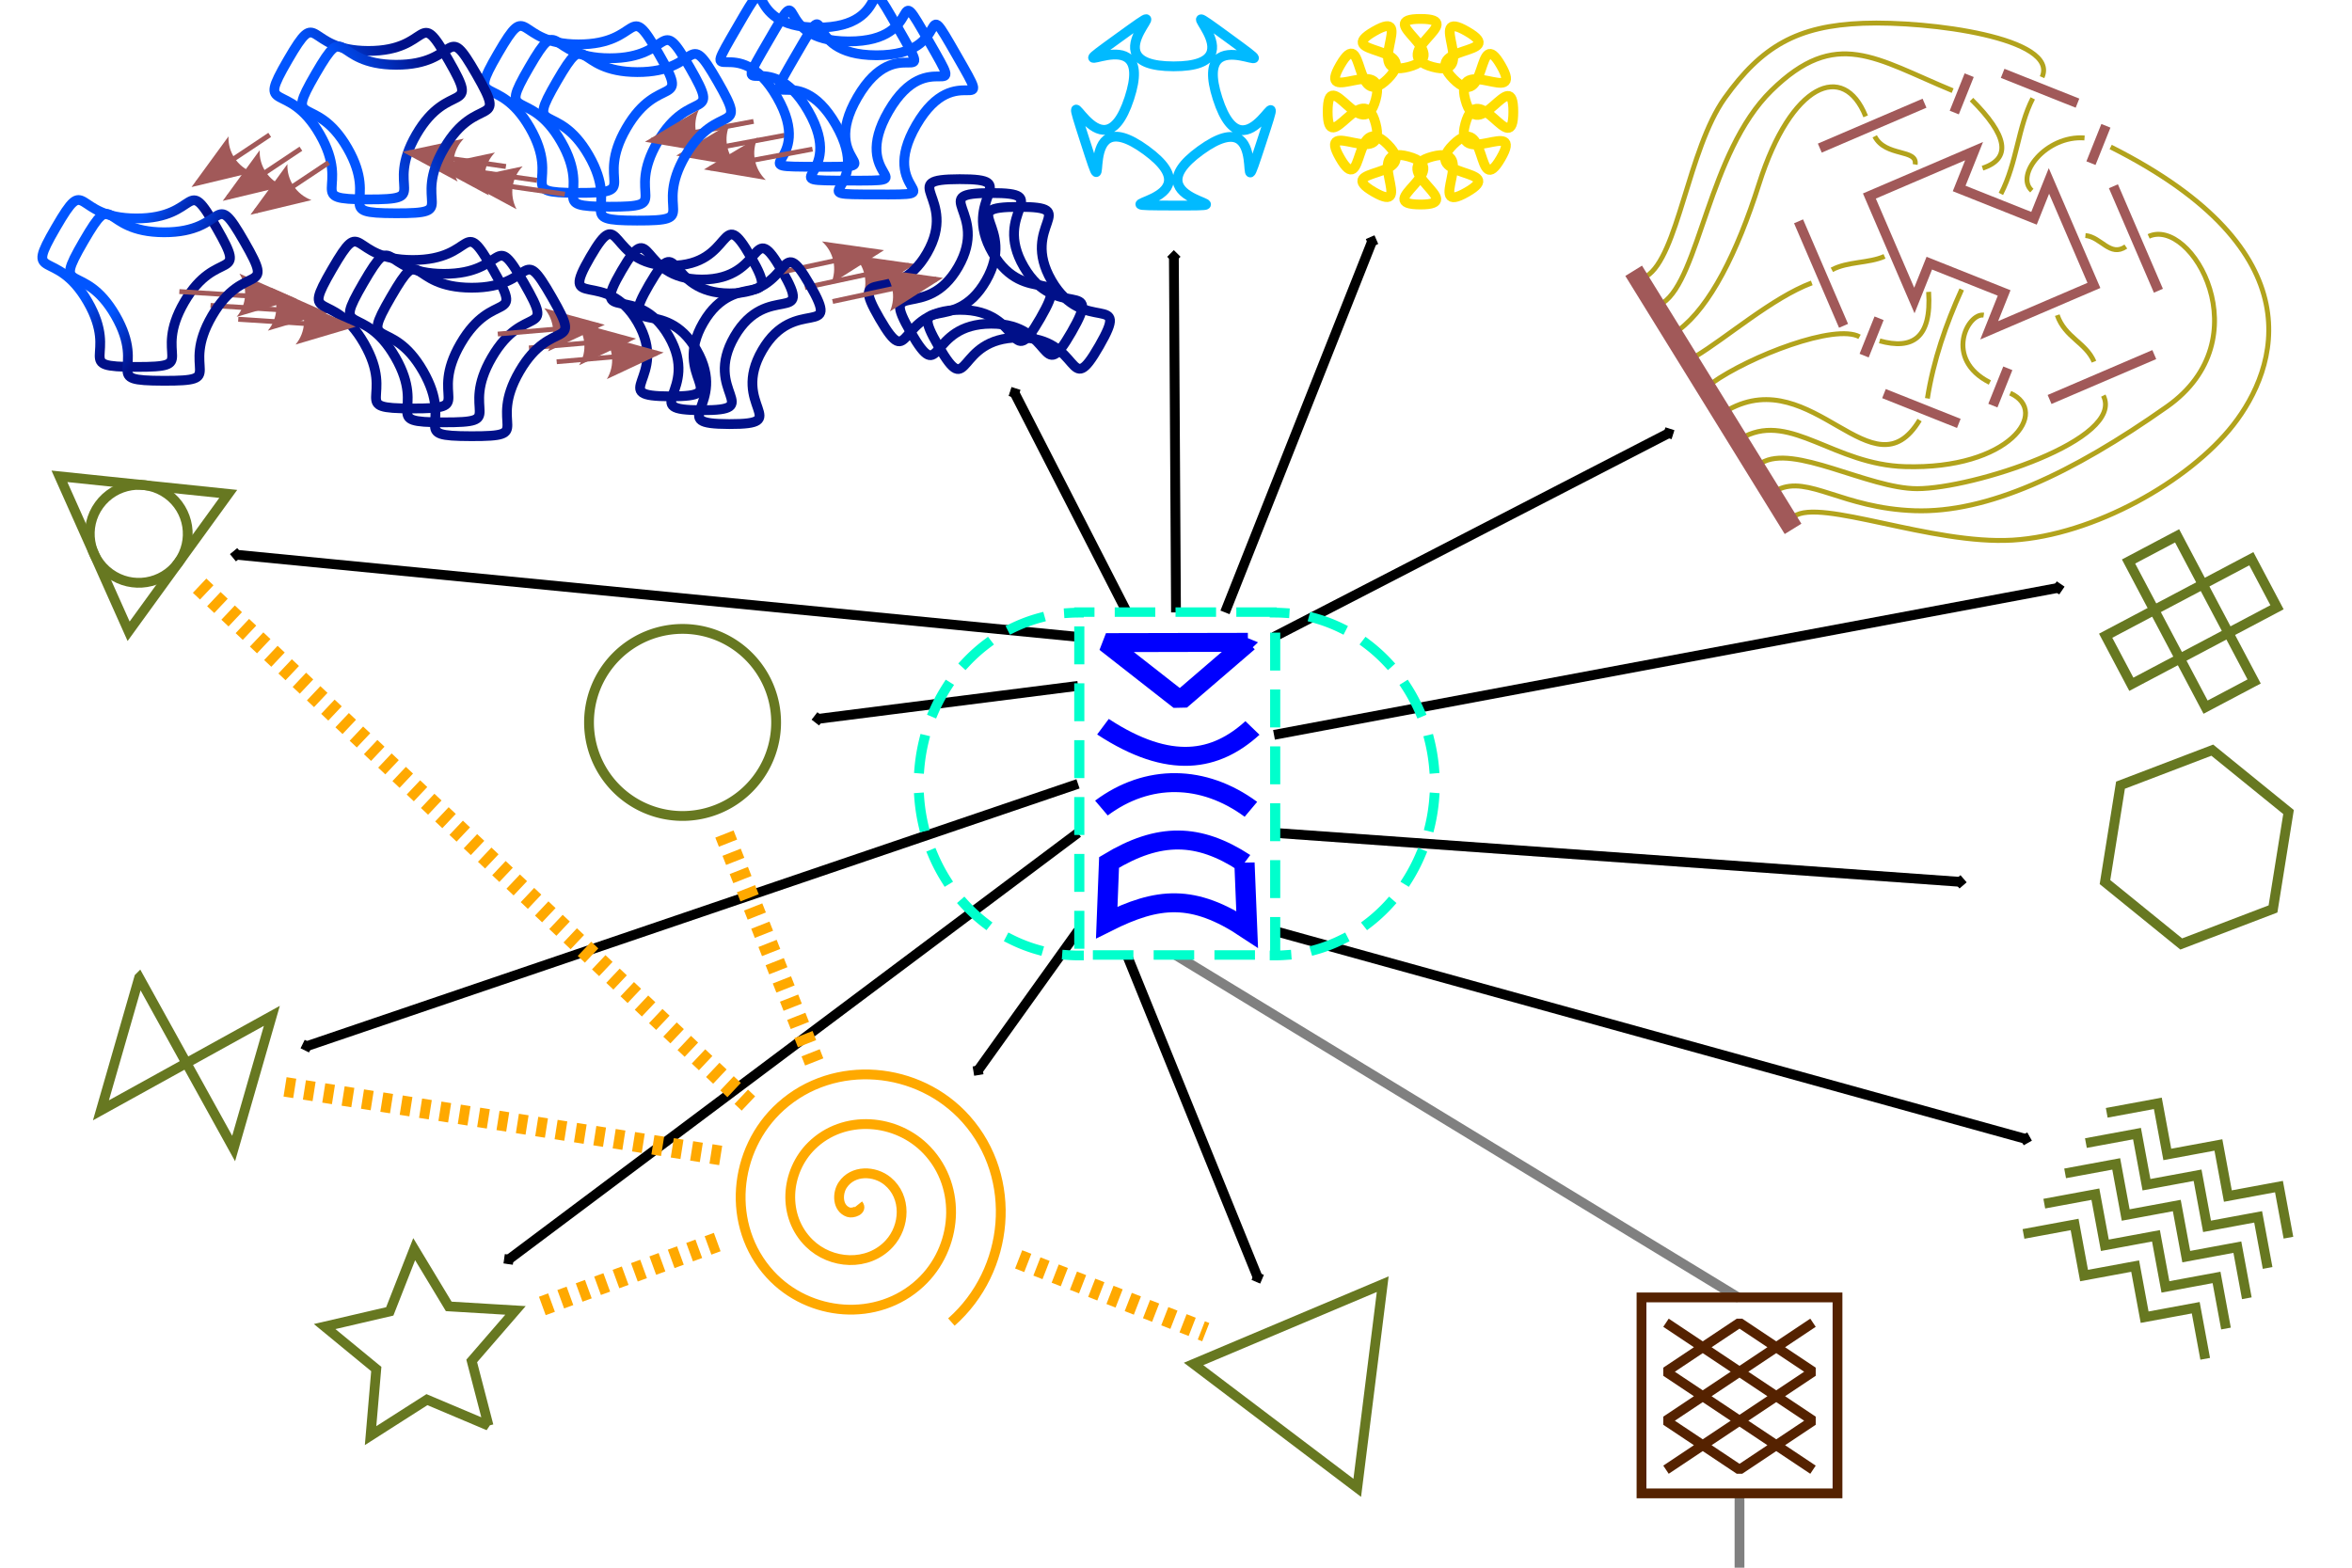 <?xml version="1.0" encoding="UTF-8" standalone="no"?>
<!-- Created with Inkscape (http://www.inkscape.org/) -->

<svg
   xmlns:dc="http://purl.org/dc/elements/1.1/"
   xmlns:cc="http://creativecommons.org/ns#"
   xmlns:rdf="http://www.w3.org/1999/02/22-rdf-syntax-ns#"
   xmlns:svg="http://www.w3.org/2000/svg"
   xmlns="http://www.w3.org/2000/svg"
   xmlns:xlink="http://www.w3.org/1999/xlink"
   xmlns:sodipodi="http://sodipodi.sourceforge.net/DTD/sodipodi-0.dtd"
   xmlns:inkscape="http://www.inkscape.org/namespaces/inkscape"
   width="480"
   height="320"
   id="svg2"
   version="1.1"
   inkscape:version="0.47 r22583"
   sodipodi:docname="itnas077.svg"
   inkscape:export-xdpi="90"
   inkscape:export-ydpi="90"
   inkscape:export-filename="itnas077.png"
   sodipodi:version="0.32"
   inkscape:output_extension="org.inkscape.output.svg.inkscape">
  <defs
     id="defs4">
    <linearGradient
       id="linearGradient3646">
      <stop
         style="stop-color:#0155ff;stop-opacity:1;"
         offset="0"
         id="stop3648" />
      <stop
         style="stop-color:#001089;stop-opacity:1;"
         offset="1"
         id="stop3650" />
    </linearGradient>
    <marker
       inkscape:stockid="DiamondM"
       orient="auto"
       refY="0.0"
       refX="0.0"
       id="DiamondM"
       style="overflow:visible">
      <path
         id="path3941"
         d="M 0,-7.071 L -7.071,0 L 0,7.071 L 7.071,0 L 0,-7.071 z "
         style="fill-rule:evenodd;stroke:#000000;stroke-width:1.0pt;marker-start:none"
         transform="scale(0.4)" />
    </marker>
    <linearGradient
       inkscape:collect="always"
       xlink:href="#linearGradient3646"
       id="linearGradient3652"
       x1="11.907"
       y1="150.509"
       x2="96.66"
       y2="104.39"
       gradientUnits="userSpaceOnUse" />
    <linearGradient
       inkscape:collect="always"
       xlink:href="#linearGradient3646"
       id="linearGradient3661"
       gradientUnits="userSpaceOnUse"
       x1="7.112"
       y1="123.653"
       x2="50.95"
       y2="155.441" />
  </defs>
  <sodipodi:namedview
     id="base"
     pagecolor="#ffffff"
     bordercolor="#666666"
     borderopacity="1.0"
     inkscape:pageopacity="1"
     inkscape:pageshadow="2"
     inkscape:zoom="1.4142136"
     inkscape:cx="285.0547"
     inkscape:cy="168.64416"
     inkscape:document-units="px"
     inkscape:current-layer="layer1"
     showgrid="false"
     inkscape:snap-nodes="true"
     inkscape:snap-global="false"
     inkscape:snap-grids="false"
     showguides="true"
     inkscape:window-width="1280"
     inkscape:window-height="774"
     inkscape:window-x="-4"
     inkscape:window-y="-4"
     inkscape:window-maximized="1"
     inkscape:snap-to-guides="false"
     inkscape:object-nodes="true"
     inkscape:object-paths="true">
    <inkscape:grid
       empspacing="5"
       visible="true"
       enabled="true"
       snapvisiblegridlinesonly="true"
       type="xygrid"
       id="grid2816" />
  </sodipodi:namedview>
  <g
     inkscape:label="Layer 1"
     inkscape:groupmode="layer"
     id="layer1"
     transform="translate(0,0)">
    <path
       style="color:#000000;fill:none;stroke:#808080;stroke-width:2;stroke-linecap:butt;stroke-linejoin:miter;stroke-miterlimit:4;stroke-opacity:1;stroke-dasharray:none;stroke-dashoffset:0;marker:none;visibility:visible;display:inline;overflow:visible;enable-background:accumulate"
       d="m 355,305 0,70"
       id="path3658-7" />
    <path
       style="fill:none;stroke:#808080;stroke-width:2;stroke-linecap:butt;stroke-linejoin:miter;stroke-opacity:1;color:#000000;stroke-miterlimit:4;stroke-dasharray:none;stroke-dashoffset:0;marker:none;visibility:visible;display:inline;overflow:visible;enable-background:accumulate"
       d="m 240,195 115,70"
       id="path3658"
       sodipodi:nodetypes="cc" />
    <rect
       style="color:#000000;fill:none;stroke:#552200;stroke-width:2;stroke-linecap:butt;stroke-linejoin:miter;stroke-miterlimit:4;stroke-opacity:1;stroke-dasharray:none;stroke-dashoffset:0;marker:none;visibility:visible;display:inline;overflow:visible;enable-background:accumulate"
       id="rect3325"
       width="40"
       height="40"
       x="335"
       y="264.832" />
    <path
       id="path4333-9-8-2"
       style="fill:none;stroke:#552200;stroke-width:2;stroke-linecap:butt;stroke-linejoin:bevel;stroke-miterlimit:4;stroke-opacity:1;stroke-dasharray:none"
       d="m 370,270 -15,10 15,10 -15,10 -15,-10 15,-10 -15,-10 m 30,30 -15,-10 15,-10 -15,-10 -15,10 15,10 -15,10"
       sodipodi:nodetypes="cccccccccccccc" />
    <path
       style="fill:none;stroke:#000000;stroke-width:2;stroke-linecap:butt;stroke-linejoin:miter;stroke-opacity:1;stroke-miterlimit:4;stroke-dasharray:none;marker-end:url(#DiamondM)"
       d="m 220,190 -20.395,28.482"
       id="path3690"
       sodipodi:nodetypes="cc" />
    <path
       style="fill:none;stroke:#000000;stroke-width:2;stroke-linecap:butt;stroke-linejoin:miter;stroke-opacity:1;stroke-miterlimit:4;stroke-dasharray:none;marker-end:url(#DiamondM)"
       d="M 220,130 48.284,113.238"
       id="path3692"
       sodipodi:nodetypes="cc" />
    <path
       style="fill:none;stroke:#000000;stroke-width:2;stroke-linecap:butt;stroke-linejoin:miter;stroke-opacity:1;stroke-miterlimit:4;stroke-dasharray:none;marker-end:url(#DiamondM)"
       d="M 260,130 L 340.511,88.436"
       id="path3694"
       sodipodi:nodetypes="cc" />
    <path
       style="fill:none;stroke:#000000;stroke-width:2;stroke-linecap:butt;stroke-linejoin:miter;stroke-opacity:1;stroke-miterlimit:4;stroke-dasharray:none;marker-end:url(#DiamondM)"
       d="M 260,150 420,120"
       id="path3696"
       sodipodi:nodetypes="cc" />
    <path
       style="fill:none;stroke:#000000;stroke-width:2;stroke-linecap:butt;stroke-linejoin:miter;stroke-opacity:1;stroke-miterlimit:4;stroke-dasharray:none;marker-end:url(#DiamondM)"
       d="m 260,190 153.366,42.467"
       id="path3698"
       sodipodi:nodetypes="cc" />
    <path
       style="fill:none;stroke:#000000;stroke-width:2;stroke-linecap:butt;stroke-linejoin:miter;stroke-opacity:1;stroke-miterlimit:4;stroke-dasharray:none;marker-end:url(#DiamondM)"
       d="m 260,170 140,10"
       id="path3700"
       sodipodi:nodetypes="cc" />
    <path
       style="fill:none;stroke:#000000;stroke-width:2;stroke-linecap:butt;stroke-linejoin:miter;stroke-opacity:1;stroke-miterlimit:4;stroke-dasharray:none;marker-end:url(#DiamondM)"
       d="M 220,170 103.841,257.075"
       id="path3702"
       sodipodi:nodetypes="cc" />
    <path
       style="fill:none;stroke:#000000;stroke-width:2;stroke-linecap:butt;stroke-linejoin:miter;stroke-opacity:1;stroke-miterlimit:4;stroke-dasharray:none;marker-end:url(#DiamondM)"
       d="M 220,160 62.627,213.539"
       id="path3704"
       sodipodi:nodetypes="cc" />
    <path
       style="fill:none;stroke:#000000;stroke-width:2;stroke-linecap:butt;stroke-linejoin:miter;stroke-opacity:1;stroke-miterlimit:4;stroke-dasharray:none;marker-end:url(#DiamondM)"
       d="m 220,140 -53.014,6.731"
       id="path3706"
       sodipodi:nodetypes="cc" />
    <path
       style="fill:none;stroke:#000000;stroke-width:2;stroke-linecap:butt;stroke-linejoin:miter;stroke-opacity:1;stroke-miterlimit:4;stroke-dasharray:none;marker-end:url(#DiamondM)"
       d="M 230,125 207.052,80.205"
       id="path3708"
       sodipodi:nodetypes="cc" />
    <path
       style="fill:none;stroke:#000000;stroke-width:2;stroke-linecap:butt;stroke-linejoin:miter;stroke-opacity:1;stroke-miterlimit:4;stroke-dasharray:none;marker-end:url(#DiamondM)"
       d="M 240,125 L 239.565,52.414"
       id="path3710"
       sodipodi:nodetypes="cc" />
    <path
       style="fill:none;stroke:#000000;stroke-width:2;stroke-linecap:butt;stroke-linejoin:miter;stroke-opacity:1;stroke-miterlimit:4;stroke-dasharray:none;marker-end:url(#DiamondM)"
       d="M 250,125 L 280.007,49.295"
       id="path3712"
       sodipodi:nodetypes="cc" />
    <path
       style="fill:none;stroke:#000000;stroke-width:2;stroke-linecap:butt;stroke-linejoin:miter;stroke-opacity:1;stroke-miterlimit:4;stroke-dasharray:none;marker-end:url(#DiamondM)"
       d="m 230,195 26.673,65.745"
       id="path3714"
       sodipodi:nodetypes="cc" />
    <g
       id="g3061"
       transform="matrix(1.047,0,0,0.98,-134.359,-244.07)">
      <g
         transform="matrix(0,1,-1,0,1184.628,249.448)"
         id="g2965-4">
        <path
           sodipodi:nodetypes="cccc"
           id="rect10452-0-5"
           d="m 133.393,813.061 c 0,0 0.063,27.659 0.063,27.659 l 12.075,-14.444 -12.139,-13.215 z"
           style="fill:none;stroke:#0000ff;stroke-width:3.949;stroke-linecap:butt;stroke-linejoin:bevel;stroke-miterlimit:4;stroke-opacity:1;stroke-dasharray:none" />
        <path
           style="fill:none;stroke:#0000ff;stroke-width:3.949;stroke-linecap:butt;stroke-linejoin:miter;stroke-miterlimit:4;stroke-opacity:1;stroke-dasharray:none"
           d="m 151.228,812.172 c 6.892,7.099 8.914,16.023 -0.263,29.139"
           id="rect10452-1-7-5"
           sodipodi:nodetypes="cc" />
        <path
           style="fill:none;stroke:#0000ff;stroke-width:3.949;stroke-linecap:butt;stroke-linejoin:miter;stroke-miterlimit:4;stroke-opacity:1;stroke-dasharray:none"
           d="m 168.172,812.471 c -7.298,9.267 -7.433,20.146 -0.263,29.139"
           id="rect10452-1-4-4-1"
           sodipodi:nodetypes="cc" />
        <path
           sodipodi:nodetypes="ccccc"
           d="m 179.311,813.728 13.844,-0.523 c -7.489,10.551 -6.729,17.422 -1.405,27.371 l -12.512,-0.455 c -6.32,-9.779 -6.161,-17.429 0.074,-26.393 z"
           style="fill:none;stroke:#0000ff;stroke-width:3.949;stroke-linecap:butt;stroke-linejoin:miter;stroke-miterlimit:4;stroke-opacity:1;stroke-dasharray:none"
           id="rect10452-1-8-0-7" />
      </g>
      <rect
         y="376.545"
         x="338.704"
         height="71.418"
         width="38.184"
         id="rect2850"
         style="color:#000000;fill:none;stroke:#00ffcc;stroke-width:1.975;stroke-linecap:square;stroke-linejoin:miter;stroke-miterlimit:4;stroke-opacity:1;stroke-dasharray:5.924,5.924;stroke-dashoffset:3.949;marker:none;visibility:visible;display:inline;overflow:visible;enable-background:accumulate" />
    </g>
    <path
       sodipodi:type="star"
       style="color:#000000;fill:none;stroke:#677821;stroke-width:2;stroke-linecap:butt;stroke-linejoin:miter;stroke-miterlimit:4;stroke-opacity:1;stroke-dasharray:none;stroke-dashoffset:0;marker:none;visibility:visible;display:inline;overflow:visible;enable-background:accumulate"
       id="path3718"
       sodipodi:sides="5"
       sodipodi:cx="70"
       sodipodi:cy="180"
       sodipodi:r1="20.551735"
       sodipodi:r2="10.275868"
       sodipodi:arg1="0.85808005"
       sodipodi:arg2="1.4863986"
       inkscape:flatsided="false"
       inkscape:rounded="0"
       inkscape:randomized="0"
       d="m 83.439,195.549 -12.572,-5.31 -11.502,7.347 1.165,-13.598 -10.541,-8.669 13.292,-3.094 4.987,-12.704 7.05,11.686 13.623,0.817 -8.935,10.316 3.433,13.209 z"
       transform="translate(16.263,95.459)" />
    <path
       sodipodi:type="star"
       style="color:#000000;fill:none;stroke:#677821;stroke-width:1.787;stroke-linecap:butt;stroke-linejoin:miter;stroke-miterlimit:4;stroke-opacity:1;stroke-dasharray:none;stroke-dashoffset:0;marker:none;visibility:visible;display:inline;overflow:visible;enable-background:accumulate"
       id="path3720"
       sodipodi:sides="6"
       sodipodi:cx="324.56201"
       sodipodi:cy="20.186726"
       sodipodi:r1="17.902514"
       sodipodi:r2="8.9512577"
       sodipodi:arg1="1.7294516"
       sodipodi:arg2="2.2530504"
       inkscape:flatsided="true"
       inkscape:rounded="0"
       inkscape:randomized="0"
       d="M 321.734,37.864 307.838,26.576 310.667,8.898 327.39,2.509 341.286,13.797 338.457,31.475 321.734,37.864 z"
       transform="matrix(1.12,0,0,1.119,84.807,150.315)" />
    <path
       sodipodi:type="star"
       style="fill:none;stroke:#ffde01;stroke-width:10.85;stroke-linecap:butt;stroke-linejoin:bevel;stroke-miterlimit:4;stroke-dasharray:none;stroke-opacity:1"
       id="path10549"
       sodipodi:sides="12"
       sodipodi:cx="40"
       sodipodi:cy="132"
       sodipodi:r1="102.95278"
       sodipodi:r2="51.476391"
       sodipodi:arg1="1.5732065"
       sodipodi:arg2="1.8350059"
       inkscape:flatsided="false"
       inkscape:rounded="1"
       inkscape:randomized="0"
       d="M 39.752,234.952 C -15.12,234.82 79.525,196.02 26.557,181.69 C -26.411,167.36 35.763,248.586 -11.691,221.035 C -59.146,193.485 42.22,207.206 3.513,168.311 C -35.194,129.417 -21.962,230.848 -49.284,183.261 C -76.605,135.674 4.32,198.24 -9.754,145.203 C -23.829,92.166 -63.085,186.624 -62.952,131.752 C -62.82,76.88 -24.02,171.525 -9.69,118.557 C 4.64,65.589 -76.586,127.763 -49.035,80.309 C -21.485,32.854 -35.206,134.22 3.689,95.513 C 42.583,56.806 -58.848,70.038 -11.261,42.716 C 36.326,15.395 -26.24,96.32 26.797,82.246 C 79.834,68.171 -14.624,28.915 40.248,29.048 C 95.12,29.18 0.475,67.98 53.443,82.31 C 106.411,96.64 44.237,15.414 91.691,42.965 C 139.146,70.515 37.78,56.794 76.487,95.689 C 115.194,134.583 101.962,33.152 129.284,80.739 C 156.605,128.326 75.68,65.76 89.754,118.797 C 103.829,171.834 143.085,77.376 142.952,132.248 C 142.82,187.12 104.02,92.475 89.69,145.443 C 75.36,198.411 156.586,136.237 129.035,183.691 C 101.485,231.146 115.206,129.78 76.311,168.487 C 37.417,207.194 138.848,193.962 91.261,221.284 C 43.674,248.605 106.24,167.68 53.203,181.754 C 0.166,195.829 94.624,235.085 39.752,234.952 z"
       transform="matrix(0.184,0,0,0.184,282.538,-1.485)" />
    <path
       sodipodi:type="star"
       style="fill:none;stroke:#01baff;stroke-width:10.85;stroke-linecap:butt;stroke-linejoin:bevel;stroke-miterlimit:4;stroke-dasharray:none;stroke-opacity:1"
       id="path10549-5-8"
       sodipodi:sides="5"
       sodipodi:cx="40"
       sodipodi:cy="132"
       sodipodi:r1="102.95278"
       sodipodi:r2="51.476391"
       sodipodi:arg1="1.5732065"
       sodipodi:arg2="2.201525"
       inkscape:flatsided="false"
       inkscape:rounded="1.5"
       inkscape:randomized="0"
       d="M 39.752,234.952 C -62.799,234.705 92.463,234.05 9.643,173.572 C -73.177,113.094 -26.535,261.186 -57.99,163.578 C -89.445,65.97 -40.843,213.43 -8.918,115.975 C 23.007,18.52 -103.424,108.642 -20.313,48.564 C 62.797,-11.514 -62.427,80.277 40.124,80.524 C 142.675,80.771 17.895,-11.622 100.715,48.856 C 183.535,109.333 57.54,18.603 88.995,116.211 C 120.45,213.819 169.762,66.595 137.837,164.05 C 105.912,261.505 153.267,113.64 70.157,173.718 C -12.954,233.796 142.303,235.2 39.752,234.952 z"
       transform="matrix(0.184,0,0,0.184,232.113,-1.275)" />
    <path
       sodipodi:type="arc"
       style="color:#000000;fill:none;stroke:#677821;stroke-width:2;stroke-linecap:butt;stroke-linejoin:miter;stroke-miterlimit:4;stroke-opacity:1;stroke-dasharray:none;stroke-dashoffset:0;marker:none;visibility:visible;display:inline;overflow:visible;enable-background:accumulate"
       id="path3739"
       sodipodi:cx="39.59798"
       sodipodi:cy="69.684196"
       sodipodi:rx="19.091883"
       sodipodi:ry="19.091883"
       d="m 58.69,69.684 a 19.092,19.092 0 1 1 -38.184,0 19.092,19.092 0 1 1 38.184,0 z"
       transform="translate(99.702,77.782)" />
    <g
       id="g3783"
       transform="matrix(0.991,-0.524,0.524,0.991,-59.283,236.166)"
       style="stroke-width:2;stroke-miterlimit:4;stroke-dasharray:none;stroke:#677821;stroke-opacity:1">
      <rect
         y="110"
         x="440"
         height="30"
         width="10"
         id="rect3760"
         style="color:#000000;fill:none;stroke:#677821;stroke-width:1.785;stroke-linecap:butt;stroke-linejoin:miter;stroke-miterlimit:4;stroke-opacity:1;stroke-dasharray:none;stroke-dashoffset:0;marker:none;visibility:visible;display:inline;overflow:visible;enable-background:accumulate" />
      <rect
         y="120"
         x="430"
         height="10"
         width="30"
         id="rect3762"
         style="color:#000000;fill:none;stroke:#677821;stroke-width:1.785;stroke-linecap:butt;stroke-linejoin:miter;stroke-miterlimit:4;stroke-opacity:1;stroke-dasharray:none;stroke-dashoffset:0;marker:none;visibility:visible;display:inline;overflow:visible;enable-background:accumulate" />
    </g>
    <path
       sodipodi:type="star"
       style="color:#000000;fill:none;stroke:#677821;stroke-width:2;stroke-linecap:butt;stroke-linejoin:miter;stroke-miterlimit:4;stroke-opacity:1;stroke-dasharray:none;stroke-dashoffset:0;marker:none;visibility:visible;display:inline;overflow:visible;enable-background:accumulate"
       id="path3764"
       sodipodi:sides="3"
       sodipodi:cx="150"
       sodipodi:cy="280"
       sodipodi:r1="24.186773"
       sodipodi:r2="14.142136"
       sodipodi:arg1="-0.124355"
       sodipodi:arg2="0.9228425"
       inkscape:flatsided="true"
       inkscape:rounded="0"
       inkscape:randomized="0"
       d="M 174,277 140.598,302.285 135.402,260.715 174,277 z"
       transform="matrix(-1,0,0,1,417.589,1.414)" />
    <path
       sodipodi:type="arc"
       style="color:#000000;fill:none;stroke:#00ffcc;stroke-width:1.412;stroke-linecap:square;stroke-linejoin:miter;stroke-miterlimit:4;stroke-opacity:1;stroke-dasharray:4.237,4.237;stroke-dashoffset:2.824;marker:none;visibility:visible;display:inline;overflow:visible;enable-background:accumulate"
       id="path10521-4"
       sodipodi:cx="89.272232"
       sodipodi:cy="73.573288"
       sodipodi:rx="24.902489"
       sodipodi:ry="22.902489"
       d="m 114.175,73.573 a 24.902,22.902 0 1 1 -49.805,-1e-6"
       transform="matrix(0,-1.405,1.427,0,155.147,285.471)"
       sodipodi:start="0"
       sodipodi:end="3.1415927"
       sodipodi:open="true" />
    <path
       sodipodi:type="spiral"
       style="fill:none;stroke:#ffa900;stroke-width:2;stroke-linecap:butt;stroke-linejoin:miter;stroke-miterlimit:4;stroke-opacity:1;stroke-dasharray:none"
       id="path3775"
       sodipodi:cx="62.5"
       sodipodi:cy="257.5"
       sodipodi:expansion="1"
       sodipodi:revolution="3"
       sodipodi:radius="30.610456"
       sodipodi:argument="-17.948399"
       sodipodi:t0="0"
       d="m 62.5,257.5 c 0.953,1.203 -1.152,1.878 -2,1.583 -2.298,-0.798 -2.326,-3.863 -1.167,-5.583 2.073,-3.077 6.513,-2.949 9.167,-0.75 3.894,3.227 3.595,9.201 0.333,12.75 -4.348,4.73 -11.902,4.252 -16.333,-0.083 -5.576,-5.456 -4.914,-14.61 0.5,-19.917 6.557,-6.427 17.322,-5.579 23.5,0.917 7.281,7.655 6.246,20.036 -1.333,27.083 -8.751,8.137 -22.751,6.915 -30.667,-1.75 -8.994,-9.845 -7.584,-25.468 2.167,-34.25 10.939,-9.853 28.185,-8.254 37.833,2.583 10.712,12.031 8.924,30.903 -3,41.417"
       transform="translate(112.658,-11.642)" />
    <path
       style="fill:none;stroke:#a15959;stroke-width:2;stroke-linecap:butt;stroke-linejoin:miter;stroke-miterlimit:4;stroke-dasharray:none;stroke-opacity:1"
       d="M 381.507,40.011 L 390.686,61.34 L 393.734,53.717 L 409.008,59.801 L 405.96,67.423 L 427.329,58.261 L 418.15,36.932 L 415.103,44.555 L 399.828,38.472 L 402.876,30.849 L 381.507,40.011 z"
       id="path3781"
       sodipodi:nodetypes="ccccccccccc" />
    <path
       style="fill:none;stroke:#677821;stroke-width:2;stroke-linecap:butt;stroke-linejoin:miter;stroke-miterlimit:4;stroke-opacity:1;stroke-dasharray:none"
       d="m 28.396,199.56 -7.797,27.081 34.879,-19.284 -7.797,27.081 -19.284,-34.879 z"
       id="path3795" />
    <g
       id="g3827"
       transform="matrix(1.619,1.174,-1.174,1.619,-61.531,-5.594)"
       style="stroke:#677821;stroke-opacity:1">
      <path
         d="m 75,20 c 0,2.761 -2.239,5 -5,5 -2.761,0 -5,-2.239 -5,-5 0,-2.761 2.239,-5 5,-5 2.761,0 5,2.239 5,5 z"
         sodipodi:ry="5"
         sodipodi:rx="5"
         sodipodi:cy="20"
         sodipodi:cx="70"
         id="path3797"
         style="color:#000000;fill:none;stroke:#677821;stroke-width:1;stroke-linecap:butt;stroke-linejoin:miter;stroke-miterlimit:4;stroke-opacity:1;stroke-dasharray:none;stroke-dashoffset:0;marker:none;visibility:visible;display:inline;overflow:visible;enable-background:accumulate"
         sodipodi:type="arc" />
      <path
         d="M 60,20 75,11.34 75,28.66 60,20 z"
         inkscape:randomized="0"
         inkscape:rounded="0"
         inkscape:flatsided="true"
         sodipodi:arg2="4.1887902"
         sodipodi:arg1="3.1415927"
         sodipodi:r2="5"
         sodipodi:r1="10"
         sodipodi:cy="20"
         sodipodi:cx="70"
         sodipodi:sides="3"
         id="path3825"
         style="color:#000000;fill:none;stroke:#677821;stroke-width:1;stroke-linecap:butt;stroke-linejoin:miter;stroke-miterlimit:4;stroke-opacity:1;stroke-dasharray:none;stroke-dashoffset:0;marker:none;visibility:visible;display:inline;overflow:visible;enable-background:accumulate"
         sodipodi:type="star" />
    </g>
    <path
       id="path3843"
       style="fill:none;stroke:#677821;stroke-width:2;stroke-linecap:butt;stroke-linejoin:miter;stroke-miterlimit:4;stroke-opacity:1;stroke-dasharray:none"
       d="m 412.958,251.873 10.429,-1.932 1.932,10.429 10.429,-1.932 1.932,10.429 10.429,-1.932 1.932,10.429 m -28.587,-37.852 10.429,-1.932 1.932,10.429 10.429,-1.932 1.932,10.429 10.429,-1.932 1.932,10.429 m -41.333,-19.31 10.429,-1.932 1.932,10.429 10.429,-1.932 1.932,10.429 10.429,-1.932 1.932,10.429 m -24.339,-44.033 10.429,-1.932 1.932,10.429 10.429,-1.932 1.932,10.429 10.429,-1.932 1.932,10.429 m -41.333,-19.31 10.429,-1.932 1.932,10.429 10.429,-1.932 1.932,10.429 10.429,-1.932 1.932,10.429" />
    <path
       style="fill:none;stroke:#ffa900;stroke-width:4;stroke-linecap:butt;stroke-linejoin:miter;stroke-opacity:1;stroke-miterlimit:4;stroke-dasharray:2,2;stroke-dashoffset:0"
       d="m 207.889,257.067 38.184,14.849"
       id="path2859" />
    <path
       style="fill:none;stroke:#ffa900;stroke-width:4;stroke-linecap:butt;stroke-linejoin:miter;stroke-opacity:1;stroke-miterlimit:4;stroke-dasharray:2,2;stroke-dashoffset:0"
       d="m 146.371,253.532 -36.77,13.435"
       id="path2861"
       sodipodi:nodetypes="cc" />
    <path
       style="fill:none;stroke:#ffa900;stroke-width:4;stroke-linecap:butt;stroke-linejoin:miter;stroke-opacity:1;stroke-miterlimit:4;stroke-dasharray:2,2;stroke-dashoffset:0"
       d="M 166.17,216.762 147.785,170.093"
       id="path2863" />
    <path
       style="fill:none;stroke:#ffa900;stroke-width:4;stroke-linecap:butt;stroke-linejoin:miter;stroke-opacity:1;stroke-miterlimit:4;stroke-dasharray:2,2;stroke-dashoffset:0"
       d="M 147.078,235.854 57.276,221.712"
       id="path2865" />
    <path
       style="fill:none;stroke:#ffa900;stroke-width:4;stroke-linecap:butt;stroke-linejoin:miter;stroke-opacity:1;stroke-miterlimit:4;stroke-dasharray:2,2;stroke-dashoffset:0"
       d="M 152.735,225.248 39.598,118.475"
       id="path2867" />
    <path
       sodipodi:open="true"
       sodipodi:end="3.1415927"
       sodipodi:start="0"
       transform="matrix(0,-1.405,-1.427,0,325.164,285.471)"
       d="m 114.175,73.573 a 24.902,22.902 0 1 1 -49.805,-1e-6"
       sodipodi:ry="22.902489"
       sodipodi:rx="24.902489"
       sodipodi:cy="73.573288"
       sodipodi:cx="89.272232"
       id="path3676"
       style="color:#000000;fill:none;stroke:#00ffcc;stroke-width:1.412;stroke-linecap:square;stroke-linejoin:miter;stroke-miterlimit:4;stroke-opacity:1;stroke-dasharray:4.237, 4.237;stroke-dashoffset:2.824;marker:none;visibility:visible;display:inline;overflow:visible;enable-background:accumulate"
       sodipodi:type="arc" />
    <g
       id="g4096">
      <path
         transform="matrix(0.184,0,0,0.184,165.802,-6.362)"
         d="m 39.752,234.952 c -89.159,-0.215 0,0 -44.394,-77.322 -44.394,-77.322 -89.159,-0.215 -44.394,-77.322 44.766,-77.107 0,0 89.159,0.215 89.159,0.215 44.766,-77.107 89.159,0.215 44.394,77.322 0,0 -44.766,77.107 -44.766,77.107 44.394,77.322 -44.766,77.107 z"
         inkscape:randomized="0"
         inkscape:rounded="1"
         inkscape:flatsided="false"
         sodipodi:arg2="2.6204041"
         sodipodi:arg1="1.5732065"
         sodipodi:r2="51.476391"
         sodipodi:r1="102.95278"
         sodipodi:cy="132"
         sodipodi:cx="40"
         sodipodi:sides="3"
         id="path10549-5"
         style="fill:none;stroke:#0155ff;stroke-width:10.85;stroke-linecap:butt;stroke-linejoin:bevel;stroke-miterlimit:4;stroke-opacity:1;stroke-dasharray:none"
         sodipodi:type="star" />
      <path
         sodipodi:type="star"
         style="fill:none;stroke:#0155ff;stroke-width:10.85;stroke-linecap:butt;stroke-linejoin:bevel;stroke-miterlimit:4;stroke-opacity:1;stroke-dasharray:none"
         id="path2864"
         sodipodi:sides="3"
         sodipodi:cx="40"
         sodipodi:cy="132"
         sodipodi:r1="102.95278"
         sodipodi:r2="61.771667"
         sodipodi:arg1="1.5732065"
         sodipodi:arg2="2.6204041"
         inkscape:flatsided="false"
         inkscape:rounded="0.8"
         inkscape:randomized="0"
         d="M 39.752,234.952 C -32.05,234.779 22.181,225.025 -13.57,162.757 -49.321,100.488 -85.086,142.404 -49.035,80.309 -12.985,18.213 -31.653,70.055 40.149,70.229 111.95,70.402 93.533,18.47 129.284,80.739 c 35.751,62.268 0.188,20.181 -35.862,82.276 -36.051,62.095 18.132,72.111 -53.669,71.938 z"
         transform="matrix(0.184,0,0,0.184,117.016,-1.034)" />
      <path
         transform="matrix(0.184,0,0,0.184,67.774,-2.526)"
         d="M 39.752,234.952 C -32.05,234.779 22.181,225.025 -13.57,162.757 -49.321,100.488 -85.086,142.404 -49.035,80.309 -12.985,18.213 -31.653,70.055 40.149,70.229 111.95,70.402 93.533,18.47 129.284,80.739 c 35.751,62.268 0.188,20.181 -35.862,82.276 -36.051,62.095 18.132,72.111 -53.669,71.938 z"
         inkscape:randomized="0"
         inkscape:rounded="0.8"
         inkscape:flatsided="false"
         sodipodi:arg2="2.6204041"
         sodipodi:arg1="1.5732065"
         sodipodi:r2="61.771667"
         sodipodi:r1="102.95278"
         sodipodi:cy="132"
         sodipodi:cx="40"
         sodipodi:sides="3"
         id="path2866"
         style="fill:none;stroke:url(#linearGradient3652);stroke-width:10.85;stroke-linecap:butt;stroke-linejoin:bevel;stroke-miterlimit:4;stroke-opacity:1;stroke-dasharray:none"
         sodipodi:type="star" />
      <path
         sodipodi:type="star"
         style="fill:none;stroke:url(#linearGradient3661);stroke-width:10.85;stroke-linecap:butt;stroke-linejoin:bevel;stroke-miterlimit:4;stroke-opacity:1;stroke-dasharray:none"
         id="path3659"
         sodipodi:sides="3"
         sodipodi:cx="40"
         sodipodi:cy="132"
         sodipodi:r1="102.95278"
         sodipodi:r2="61.771667"
         sodipodi:arg1="1.5732065"
         sodipodi:arg2="2.6204041"
         inkscape:flatsided="false"
         inkscape:rounded="0.8"
         inkscape:randomized="0"
         d="M 39.752,234.952 C -32.05,234.779 22.181,225.025 -13.57,162.757 -49.321,100.488 -85.086,142.404 -49.035,80.309 -12.985,18.213 -31.653,70.055 40.149,70.229 111.95,70.402 93.533,18.47 129.284,80.739 c 35.751,62.268 0.188,20.181 -35.862,82.276 -36.051,62.095 18.132,72.111 -53.669,71.938 z"
         transform="matrix(0.184,0,0,0.184,20.42,31.665)" />
      <path
         transform="matrix(0.184,0,0,0.184,83.176,42.978)"
         d="M 39.752,234.952 C -32.05,234.779 22.181,225.025 -13.57,162.757 -49.321,100.488 -85.086,142.404 -49.035,80.309 -12.985,18.213 -31.653,70.055 40.149,70.229 111.95,70.402 93.533,18.47 129.284,80.739 c 35.751,62.268 0.188,20.181 -35.862,82.276 -36.051,62.095 18.132,72.111 -53.669,71.938 z"
         inkscape:randomized="0"
         inkscape:rounded="0.8"
         inkscape:flatsided="false"
         sodipodi:arg2="2.6204041"
         sodipodi:arg1="1.5732065"
         sodipodi:r2="61.771667"
         sodipodi:r1="102.95278"
         sodipodi:cy="132"
         sodipodi:cx="40"
         sodipodi:sides="3"
         id="path3663"
         style="fill:none;stroke:#001089;stroke-width:10.85;stroke-linecap:butt;stroke-linejoin:bevel;stroke-miterlimit:4;stroke-opacity:1;stroke-dasharray:none"
         sodipodi:type="star" />
      <path
         sodipodi:type="star"
         style="fill:none;stroke:#001089;stroke-width:10.85;stroke-linecap:butt;stroke-linejoin:bevel;stroke-miterlimit:4;stroke-opacity:1;stroke-dasharray:none"
         id="path3667"
         sodipodi:sides="3"
         sodipodi:cx="40"
         sodipodi:cy="132"
         sodipodi:r1="102.95278"
         sodipodi:r2="42.028103"
         sodipodi:arg1="1.5732065"
         sodipodi:arg2="2.6204041"
         inkscape:flatsided="false"
         inkscape:rounded="0.8"
         inkscape:randomized="0"
         d="M 39.752,234.952 C -31.975,234.78 39.266,215.13 3.552,152.926 -32.162,90.722 -85.049,142.34 -49.035,80.309 c 36.013,-62.031 17.41,9.49 89.137,9.663 71.727,0.173 53.468,-71.437 89.182,-9.233 35.714,62.204 -16.924,10.332 -52.937,72.363 -36.013,62.031 35.132,82.024 -36.595,81.851 z"
         transform="matrix(0.184,0,0,0.184,135.855,40.504)" />
      <path
         transform="matrix(0.184,0,0,-0.184,194.899,82.631)"
         d="M 39.752,234.952 C -31.975,234.78 39.266,215.13 3.552,152.926 -32.162,90.722 -85.049,142.34 -49.035,80.309 c 36.013,-62.031 17.41,9.49 89.137,9.663 71.727,0.173 53.468,-71.437 89.182,-9.233 35.714,62.204 -16.924,10.332 -52.937,72.363 -36.013,62.031 35.132,82.024 -36.595,81.851 z"
         inkscape:randomized="0"
         inkscape:rounded="0.8"
         inkscape:flatsided="false"
         sodipodi:arg2="2.6204041"
         sodipodi:arg1="1.5732065"
         sodipodi:r2="42.028103"
         sodipodi:r1="102.95278"
         sodipodi:cy="132"
         sodipodi:cx="40"
         sodipodi:sides="3"
         id="path3669"
         style="fill:none;stroke:#001089;stroke-width:10.85;stroke-linecap:butt;stroke-linejoin:bevel;stroke-miterlimit:4;stroke-opacity:1;stroke-dasharray:none"
         sodipodi:type="star" />
      <g
         style="stroke:none;fill:#a15959;fill-opacity:1"
         id="g4954">
        <path
           id="path3671"
           d="M 160.062,27.125 139.219,31 139.406,32 160.25,28.094 160.062,27.125 z"
           style="font-size:medium;font-style:normal;font-variant:normal;font-weight:normal;font-stretch:normal;text-indent:0;text-align:start;text-decoration:none;line-height:normal;letter-spacing:normal;word-spacing:normal;text-transform:none;direction:ltr;block-progression:tb;writing-mode:lr-tb;text-anchor:start;color:#000000;fill:#a15959;fill-opacity:1;stroke:none;stroke-width:1px;marker:none;visibility:visible;display:inline;overflow:visible;enable-background:accumulate;font-family:Bitstream Vera Sans;-inkscape-font-specification:Bitstream Vera Sans" />
        <path
           id="path4960"
           style="font-size:12px;fill-rule:evenodd;stroke-width:0.625;stroke-linejoin:round;stroke:none;fill:#a15959;fill-opacity:1"
           d="m 150.623,33.903 -12.625,-2.142 11.005,-6.547 c -1.409,2.917 -0.744,6.424 1.62,8.689 z" />
      </g>
      <g
         style="stroke:none;fill:#a15959;fill-opacity:1"
         id="g4962">
        <path
           id="path4877"
           d="m 89.875,33.469 -0.156,1 19.812,2.844 0.156,-1 -19.812,-2.844 z"
           style="font-size:medium;font-style:normal;font-variant:normal;font-weight:normal;font-stretch:normal;text-indent:0;text-align:start;text-decoration:none;line-height:normal;letter-spacing:normal;word-spacing:normal;text-transform:none;direction:ltr;block-progression:tb;writing-mode:lr-tb;text-anchor:start;color:#000000;fill:#a15959;fill-opacity:1;stroke:none;stroke-width:1px;marker:none;visibility:visible;display:inline;overflow:visible;enable-background:accumulate;font-family:Bitstream Vera Sans;-inkscape-font-specification:Bitstream Vera Sans" />
        <path
           id="path4968"
           style="font-size:12px;fill-rule:evenodd;stroke-width:0.625;stroke-linejoin:round;stroke:none;fill:#a15959;fill-opacity:1"
           d="M 99.758,39.88 88.485,33.805 101.008,31.13 c -2.27,2.312 -2.764,5.847 -1.25,8.75 z" />
      </g>
      <g
         style="stroke:none;fill:#a15959;fill-opacity:1"
         id="g4986">
        <path
           id="path3671-4"
           d="M 61.125,29.938 46.281,39.844 46.812,40.688 61.688,30.781 61.125,29.938 z"
           style="font-size:medium;font-style:normal;font-variant:normal;font-weight:normal;font-stretch:normal;text-indent:0;text-align:start;text-decoration:none;line-height:normal;letter-spacing:normal;word-spacing:normal;text-transform:none;direction:ltr;block-progression:tb;writing-mode:lr-tb;text-anchor:start;color:#000000;fill:#a15959;fill-opacity:1;stroke:none;stroke-width:1px;marker:none;visibility:visible;display:inline;overflow:visible;enable-background:accumulate;font-family:Bitstream Vera Sans;-inkscape-font-specification:Bitstream Vera Sans" />
        <path
           id="path4992"
           style="font-size:12px;fill-rule:evenodd;stroke-width:0.625;stroke-linejoin:round;stroke:none;fill:#a15959;fill-opacity:1"
           d="m 57.903,38.019 -12.451,2.989 7.548,-10.344 c -0.15,3.236 1.839,6.2 4.903,7.354 z" />
      </g>
      <g
         style="stroke:none;fill:#a15959;fill-opacity:1"
         id="g4978">
        <path
           id="path3671-8"
           d="m 43,61.844 -0.062,1 22.656,1.438 0.062,-0.969 L 43,61.844 z"
           style="font-size:medium;font-style:normal;font-variant:normal;font-weight:normal;font-stretch:normal;text-indent:0;text-align:start;text-decoration:none;line-height:normal;letter-spacing:normal;word-spacing:normal;text-transform:none;direction:ltr;block-progression:tb;writing-mode:lr-tb;text-anchor:start;color:#000000;fill:#a15959;fill-opacity:1;stroke:none;stroke-width:1px;marker:none;visibility:visible;display:inline;overflow:visible;enable-background:accumulate;font-family:Bitstream Vera Sans;-inkscape-font-specification:Bitstream Vera Sans" />
        <path
           id="path4984"
           style="font-size:12px;fill-rule:evenodd;stroke-width:0.625;stroke-linejoin:round;stroke:none;fill:#a15959;fill-opacity:1"
           d="m 55.23,58.681 11.709,5.184 -12.278,3.636 c 2.084,-2.48 2.303,-6.043 0.569,-8.821 z" />
      </g>
      <g
         style="stroke:none;fill:#a15959;fill-opacity:1"
         id="g4970">
        <path
           id="path3671-5"
           d="m 128.406,68.75 -20.5,1.781 L 108,71.5 l 20.5,-1.75 -0.094,-1 z"
           style="font-size:medium;font-style:normal;font-variant:normal;font-weight:normal;font-stretch:normal;text-indent:0;text-align:start;text-decoration:none;line-height:normal;letter-spacing:normal;word-spacing:normal;text-transform:none;direction:ltr;block-progression:tb;writing-mode:lr-tb;text-anchor:start;color:#000000;fill:#a15959;fill-opacity:1;stroke:none;stroke-width:1px;marker:none;visibility:visible;display:inline;overflow:visible;enable-background:accumulate;font-family:Bitstream Vera Sans;-inkscape-font-specification:Bitstream Vera Sans" />
        <path
           id="path4976"
           style="font-size:12px;fill-rule:evenodd;stroke-width:0.625;stroke-linejoin:round;stroke:none;fill:#a15959;fill-opacity:1"
           d="m 117.431,65.746 12.354,3.371 -11.594,5.435 c 1.689,-2.765 1.371,-6.32 -0.759,-8.806 z" />
      </g>
      <g
         transform="matrix(0.928,0.371,0.371,-0.928,-5.482,66.932)"
         style="fill:#a15959;fill-opacity:1;stroke:none"
         id="g4946">
        <path
           id="path3671-1"
           d="m 154.938,70.281 -0.562,0.812 18.031,12.125 0.531,-0.844 -18,-12.094 z"
           style="font-size:medium;font-style:normal;font-variant:normal;font-weight:normal;font-stretch:normal;text-indent:0;text-align:start;text-decoration:none;line-height:normal;letter-spacing:normal;word-spacing:normal;text-transform:none;direction:ltr;block-progression:tb;writing-mode:lr-tb;text-anchor:start;color:#000000;fill:#a15959;fill-opacity:1;stroke:none;stroke-width:1px;marker:none;visibility:visible;display:inline;overflow:visible;enable-background:accumulate;font-family:Bitstream Vera Sans;-inkscape-font-specification:Bitstream Vera Sans" />
        <path
           id="path4952"
           style="font-size:12px;fill:#a15959;fill-opacity:1;fill-rule:evenodd;stroke:none"
           d="m 166.282,73.151 7.502,10.378 -12.438,-3.045 c 3.05,-1.092 5.034,-4.06 4.936,-7.332 z" />
      </g>
    </g>
    <path
       style="fill:none;stroke:#a15959;stroke-width:2;stroke-linecap:butt;stroke-linejoin:miter;stroke-miterlimit:4;stroke-dasharray:none;stroke-opacity:1"
       d="M 367.053,45.176 L 376.233,66.504"
       id="path4327" />
    <path
       style="fill:none;stroke:#a15959;stroke-width:2;stroke-linecap:butt;stroke-linejoin:miter;stroke-miterlimit:4;stroke-dasharray:none;stroke-opacity:1"
       d="M 380.436,72.59 L 383.484,64.967"
       id="path4325" />
    <path
       style="fill:none;stroke:#a15959;stroke-width:2;stroke-linecap:butt;stroke-linejoin:miter;stroke-miterlimit:4;stroke-dasharray:none;stroke-opacity:1"
       d="M 384.484,80.342 L 399.758,86.426"
       id="path4323" />
    <path
       style="fill:none;stroke:#a15959;stroke-width:2;stroke-linecap:butt;stroke-linejoin:miter;stroke-miterlimit:4;stroke-dasharray:none;stroke-opacity:1"
       d="M 409.758,75.176 L 406.71,82.798"
       id="path4321" />
    <path
       style="fill:none;stroke:#a15959;stroke-width:2;stroke-linecap:butt;stroke-linejoin:miter;stroke-miterlimit:4;stroke-dasharray:none;stroke-opacity:1"
       d="M 418.281,81.541 L 439.65,72.379"
       id="path4319" />
    <path
       style="fill:none;stroke:#a15959;stroke-width:2;stroke-linecap:butt;stroke-linejoin:miter;stroke-miterlimit:4;stroke-dasharray:none;stroke-opacity:1"
       d="M 429.775,25.682 L 426.728,33.305"
       id="path4317" />
    <path
       style="fill:none;stroke:#a15959;stroke-width:2;stroke-linecap:butt;stroke-linejoin:miter;stroke-miterlimit:4;stroke-dasharray:none;stroke-opacity:1"
       d="M 440.49,59.347 L 431.31,38.018"
       id="path4315" />
    <path
       style="fill:none;stroke:#a15959;stroke-width:2;stroke-linecap:butt;stroke-linejoin:miter;stroke-miterlimit:4;stroke-dasharray:none;stroke-opacity:1"
       d="M 423.978,21.055 L 408.703,14.972"
       id="path4313" />
    <path
       style="fill:none;stroke:#a15959;stroke-width:2;stroke-linecap:butt;stroke-linejoin:miter;stroke-miterlimit:4;stroke-dasharray:none;stroke-opacity:1"
       d="M 398.828,22.972 L 401.876,15.349"
       id="path4311" />
    <path
       style="fill:none;stroke:#a15959;stroke-width:2;stroke-linecap:butt;stroke-linejoin:miter;stroke-miterlimit:4;stroke-dasharray:none;stroke-opacity:1"
       d="M 392.758,21.067 L 371.389,30.23"
       id="path4299" />
    <path
       style="fill:none;fill-rule:evenodd;stroke:#b2a31c;stroke-width:1px;stroke-linecap:butt;stroke-linejoin:miter;stroke-opacity:1"
       d="M 383.597,69.578 C 390.286,71.431 394.231,69.043 393.597,59.578"
       id="path5105"
       sodipodi:nodetypes="cc" />
    <path
       sodipodi:nodetypes="cc"
       id="path5107"
       d="M 425.414,28.159 C 417.537,27.572 411.139,35.803 414.664,38.909"
       style="fill:none;fill-rule:evenodd;stroke:#b2a31c;stroke-width:1px;stroke-linecap:butt;stroke-linejoin:miter;stroke-opacity:1" />
    <path
       style="fill:none;fill-rule:evenodd;stroke:#b2a31c;stroke-width:1px;stroke-linecap:butt;stroke-linejoin:miter;stroke-opacity:1"
       d="M 402.347,20.328 C 409.699,27.636 410.579,32.354 404.597,34.328"
       id="path5109"
       sodipodi:nodetypes="cc" />
    <path
       style="fill:none;fill-rule:evenodd;stroke:#b2a31c;stroke-width:1px;stroke-linecap:butt;stroke-linejoin:miter;stroke-opacity:1"
       d="M 414.847,20.078 C 411.791,26.005 411.69,33.057 408.347,39.578"
       id="path5111"
       sodipodi:nodetypes="cc" />
    <path
       style="fill:none;fill-rule:evenodd;stroke:#b2a31c;stroke-width:1px;stroke-linecap:butt;stroke-linejoin:miter;stroke-opacity:1"
       d="M 400.347,59.078 C 397.118,66.196 394.582,73.545 393.347,81.328"
       id="path5113"
       sodipodi:nodetypes="cc" />
    <path
       style="fill:none;fill-rule:evenodd;stroke:#b2a31c;stroke-width:1px;stroke-linecap:butt;stroke-linejoin:miter;stroke-opacity:1"
       d="M 404.847,64.328 C 401.565,63.795 396.628,73.316 406.097,78.078"
       id="path5115"
       sodipodi:nodetypes="cc" />
    <path
       style="fill:none;fill-rule:evenodd;stroke:#b2a31c;stroke-width:1px;stroke-linecap:butt;stroke-linejoin:miter;stroke-opacity:1"
       d="M 382.597,27.828 C 384.796,32.102 391.389,30.34 390.847,33.578"
       id="path5117"
       sodipodi:nodetypes="cc" />
    <path
       style="fill:none;fill-rule:evenodd;stroke:#b2a31c;stroke-width:1px;stroke-linecap:butt;stroke-linejoin:miter;stroke-opacity:1"
       d="M 373.847,55.078 C 377.097,53.332 381.347,53.775 384.597,52.328"
       id="path5119"
       sodipodi:nodetypes="cc" />
    <path
       style="fill:none;fill-rule:evenodd;stroke:#b2a31c;stroke-width:1px;stroke-linecap:butt;stroke-linejoin:miter;stroke-opacity:1"
       d="M 425.597,48.078 C 428.81,48.363 430.617,52.54 433.847,50.328"
       id="path5121"
       sodipodi:nodetypes="cc" />
    <path
       style="fill:none;fill-rule:evenodd;stroke:#b2a31c;stroke-width:1px;stroke-linecap:butt;stroke-linejoin:miter;stroke-opacity:1"
       d="M 419.847,64.328 C 421.424,68.906 425.711,69.935 427.347,73.828"
       id="path5123"
       sodipodi:nodetypes="cc" />
    <path
       id="path5666"
       style="opacity:1;fill:none;fill-opacity:1;fill-rule:evenodd;stroke:#b2a31c;stroke-width:1px;stroke-linecap:butt;stroke-linejoin:miter;marker:none;marker-start:none;marker-mid:none;marker-end:none;stroke-miterlimit:4;stroke-dasharray:none;stroke-dashoffset:0;stroke-opacity:1;visibility:visible;display:inline;overflow:visible;enable-background:accumulate"
       d="M 369.75,57.75 C 361.75,60.75 352.296,68.988 346.046,72.738 M 380.75,23.75 C 376.25,12.5 365.519,16.946 359,37.5 C 354.468,51.789 348.943,62.545 342.693,67.295 M 379.5,68.75 C 374.5,66 357.149,72.681 349.399,78.181 M 391.75,85.75 C 382.25,101.5 370.002,74.124 352.752,83.624 M 410.25,80.25 C 418.5,84 410.123,95.885 388.75,95.25 C 374.371,94.828 365.605,84.317 356.105,89.067 M 398.5,18.5 C 382.75,12 374.75,5.5 361.5,18.5 C 348.679,31.079 346.84,56.852 339.34,61.852 M 429.25,80.75 C 433.75,89.75 402.578,99.75 391.25,99.75 C 381.25,99.75 365.958,90.51 359.458,94.51 M 438.5,48.25 C 447.25,44.25 461.75,69.25 442.25,83 C 422.75,96.75 405.5,104.75 390.75,104.25 C 376,103.75 369.061,96.953 362.811,99.953 M 416.75,15.75 C 420.25,7.75 393.75,4.25 380.25,4.75 C 366.75,5.25 359.5,9.5 352,20 C 344.5,30.5 342.487,52.409 335.987,56.409 M 430.75,30 C 473,51.25 464.75,75.25 455.75,86.75 C 446.75,98.25 427.25,109.25 410.75,110.25 C 394.25,111.25 371.414,101.646 366.164,105.396"
       sodipodi:nodetypes="cccscccccccccsccsccssccssccssc" />
    <path
       style="opacity:1;fill:none;fill-opacity:1;fill-rule:nonzero;stroke:#a15959;stroke-width:4;stroke-linecap:butt;stroke-linejoin:miter;marker:none;marker-start:none;marker-mid:none;marker-end:none;stroke-miterlimit:4;stroke-dasharray:none;stroke-dashoffset:0;stroke-opacity:1;visibility:visible;display:inline;overflow:visible;enable-background:accumulate"
       d="M 333.401,55.274 L 365.928,107.954"
       id="path5662" />
    <use
       x="0"
       y="0"
       xlink:href="#g4096"
       id="use2979"
       transform="translate(-6.364,-2.828)"
       width="480"
       height="320" />
    <use
       x="0"
       y="0"
       xlink:href="#g4096"
       id="use2981"
       transform="translate(5.657,2.828)"
       width="480"
       height="320" />
  </g>
</svg>

